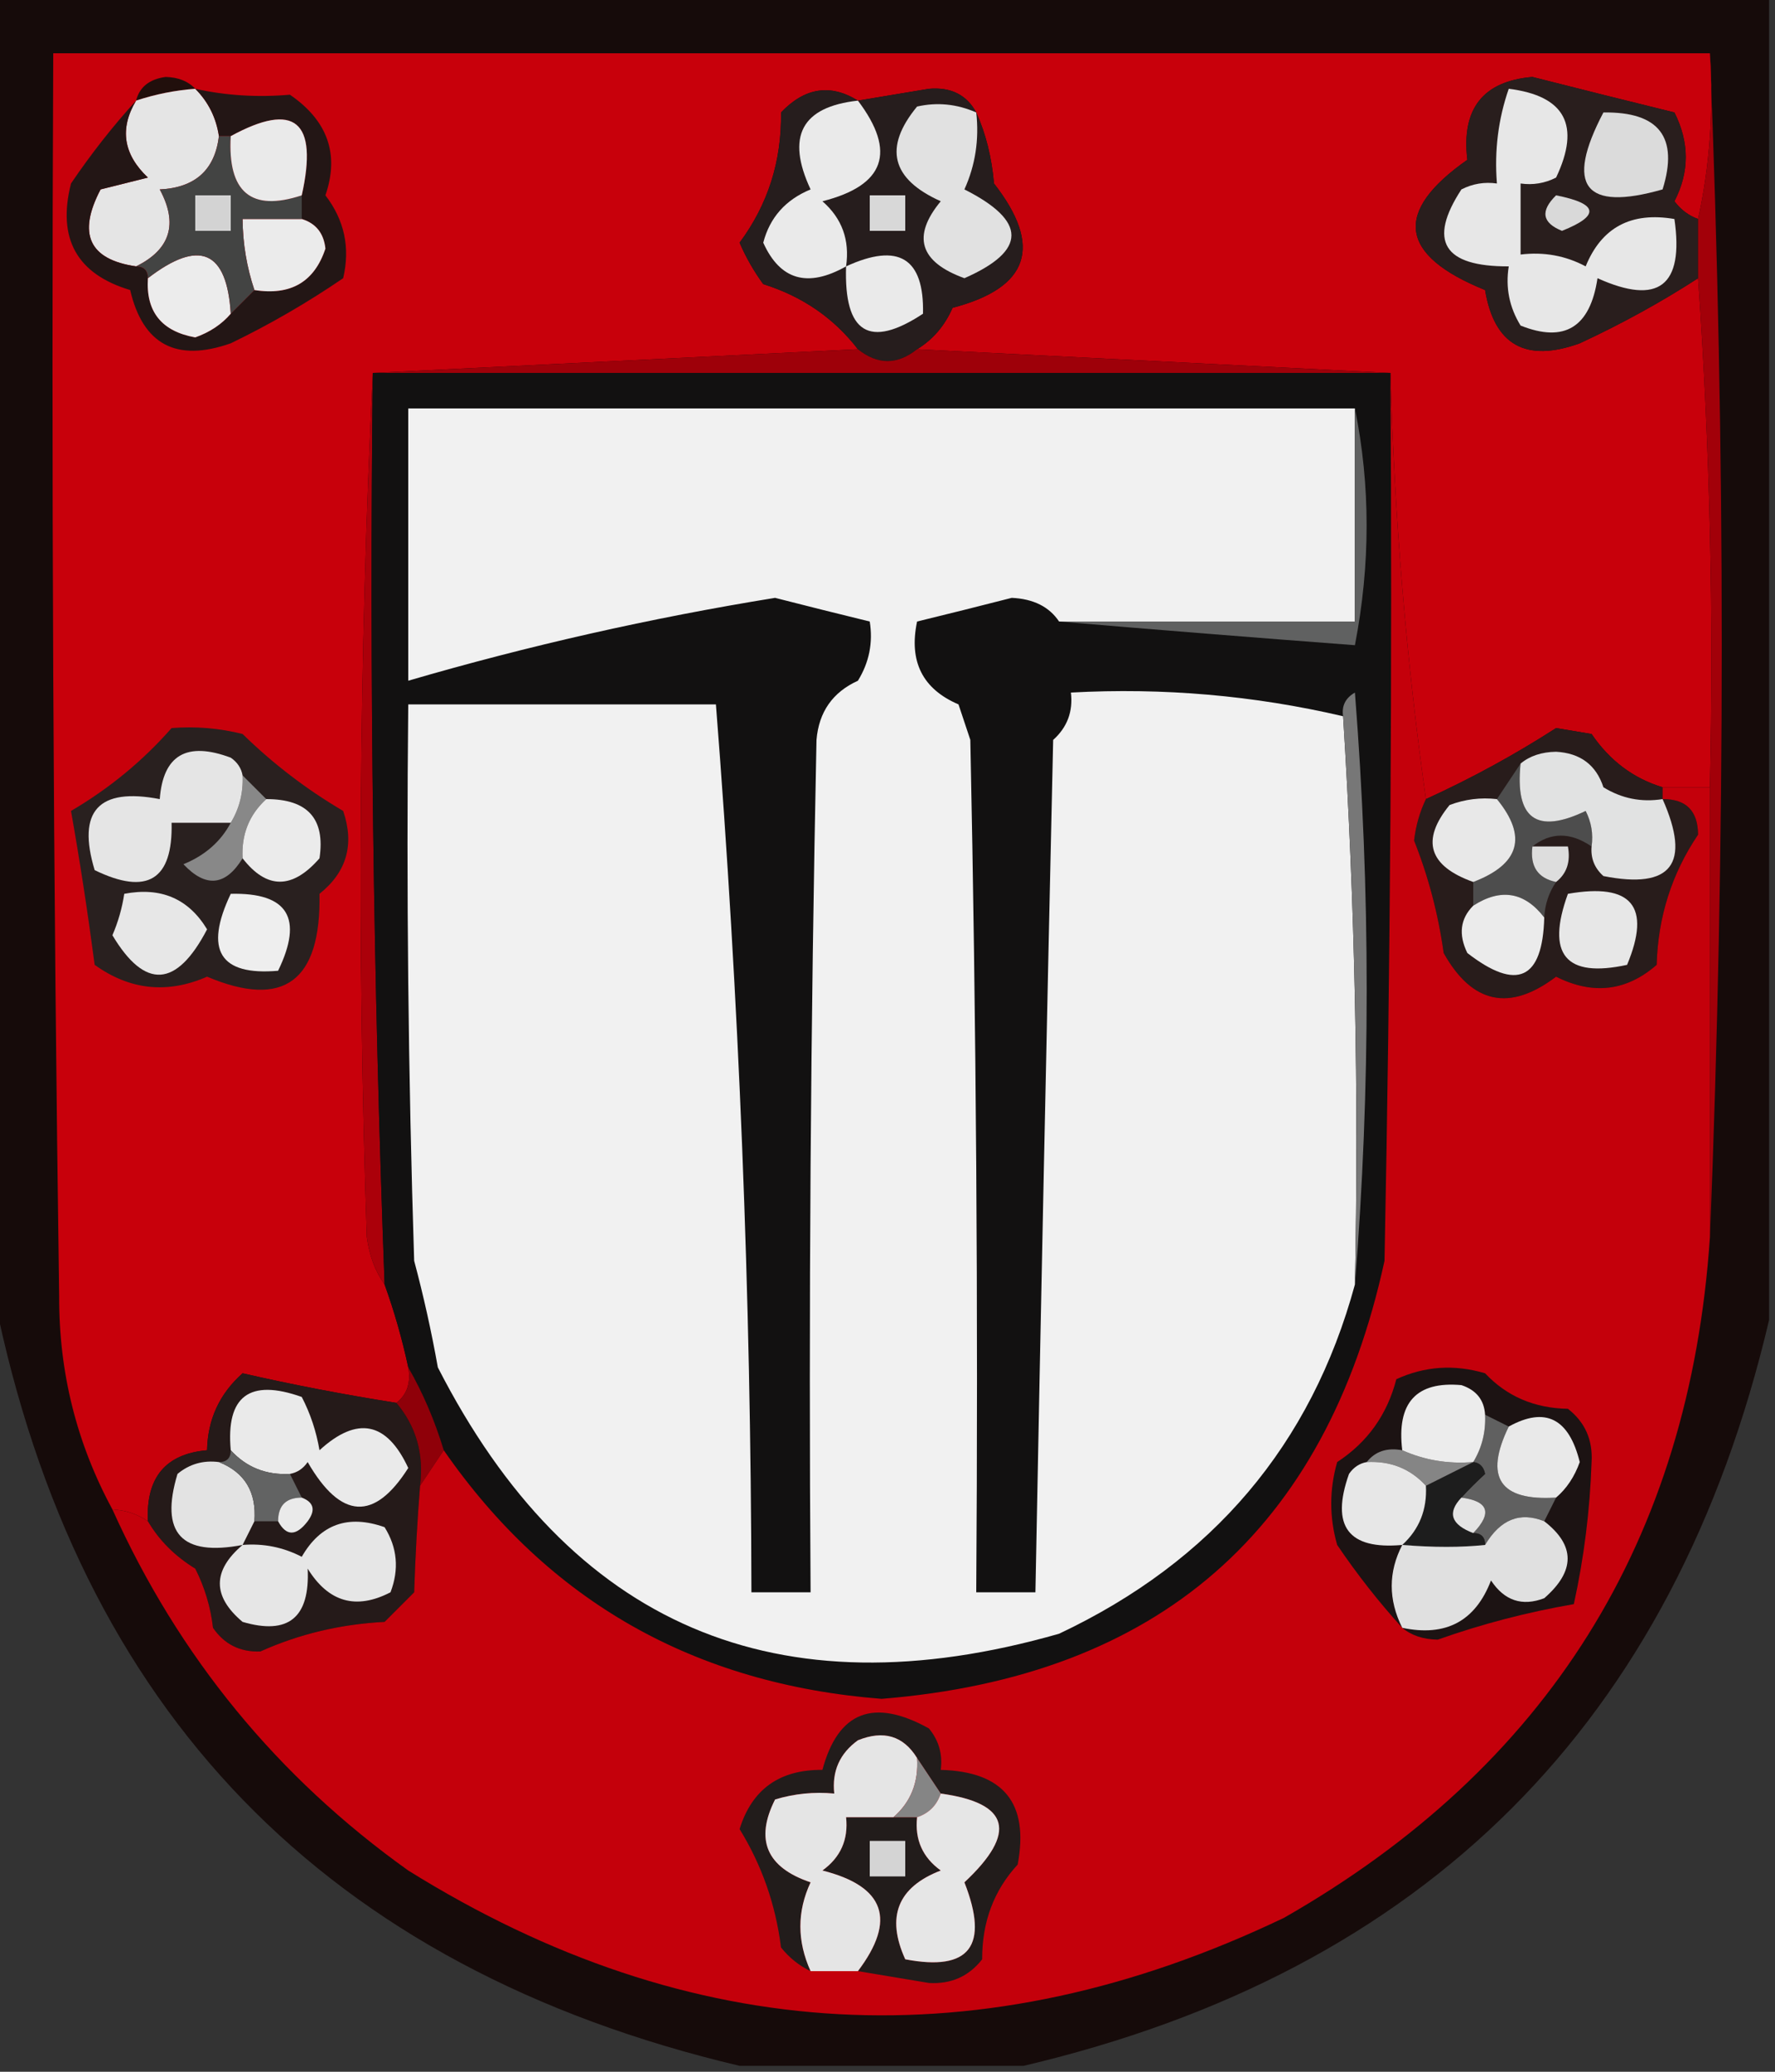 <?xml version="1.0" encoding="UTF-8"?>
<!DOCTYPE svg PUBLIC "-//W3C//DTD SVG 1.1//EN" "http://www.w3.org/Graphics/SVG/1.1/DTD/svg11.dtd">
<svg xmlns="http://www.w3.org/2000/svg" version="1.1" width="150px" height="175px" style="shape-rendering:geometricPrecision; text-rendering:geometricPrecision; image-rendering:optimizeQuality; fill-rule:evenodd; clip-rule:evenodd" xmlns:xlink="http://www.w3.org/1999/xlink">
<rect width="100%" height="100%" fill="#333333" stroke="none"/>
<g><path style="opacity:1" fill="#160b0a" d="M -0.5,-0.5 C 49.5,-0.5 99.5,-0.5 149.5,-0.5C 149.5,36.833 149.5,74.167 149.5,111.5C 141.5,145.5 120.5,166.5 86.5,174.5C 78.5,174.5 70.5,174.5 62.5,174.5C 27.574,166.242 6.574,144.576 -0.5,109.5C -0.5,72.833 -0.5,36.167 -0.5,-0.5 Z"/></g>
<g><path style="opacity:1" fill="#c8000b" d="M 144.5,4.5 C 144.819,9.363 144.486,14.03 143.5,18.5C 142.711,18.217 142.044,17.717 141.5,17C 142.777,14.534 142.777,12.034 141.5,9.5C 137.487,8.513 133.487,7.513 129.5,6.5C 125.321,6.857 123.487,9.19 124,13.5C 117.727,17.892 118.227,21.559 125.5,24.5C 126.274,29.15 128.94,30.65 133.5,29C 137.046,27.354 140.38,25.52 143.5,23.5C 144.496,37.657 144.829,51.99 144.5,66.5C 143.167,66.5 141.833,66.5 140.5,66.5C 138.035,65.753 136.035,64.253 134.5,62C 133.5,61.833 132.5,61.667 131.5,61.5C 128.014,63.745 124.348,65.745 120.5,67.5C 118.84,55.701 117.84,43.701 117.5,31.5C 104.167,30.833 90.833,30.167 77.5,29.5C 78.837,28.685 79.837,27.518 80.5,26C 86.979,24.307 88.146,20.807 84,15.5C 83.809,13.292 83.309,11.292 82.5,9.5C 81.688,8.007 80.355,7.34 78.5,7.5C 76.488,7.84 74.488,8.173 72.5,8.5C 70.183,7.058 68.016,7.392 66,9.5C 66.064,13.606 64.897,17.273 62.5,20.5C 63.04,21.748 63.707,22.915 64.5,24C 67.798,25.031 70.465,26.864 72.5,29.5C 58.833,30.167 45.167,30.833 31.5,31.5C 30.337,55.663 30.17,79.996 31,104.5C 31.21,106.058 31.71,107.391 32.5,108.5C 33.319,110.772 33.985,113.106 34.5,115.5C 34.737,116.791 34.404,117.791 33.5,118.5C 29.041,117.796 24.708,116.963 20.5,116C 18.549,117.734 17.549,119.901 17.5,122.5C 13.991,122.808 12.324,124.808 12.5,128.5C 11.609,127.89 10.609,127.557 9.5,127.5C 6.475,121.917 4.975,115.917 5,109.5C 4.5,74.502 4.333,39.502 4.5,4.5C 51.167,4.5 97.833,4.5 144.5,4.5 Z"/></g>
<g><path style="opacity:1" fill="#210f0c" d="M 16.5,7.5 C 14.784,7.629 13.117,7.962 11.5,8.5C 11.791,7.351 12.624,6.684 14,6.5C 15.07,6.528 15.903,6.861 16.5,7.5 Z"/></g>
<g><path style="opacity:1" fill="#e5e5e5" d="M 16.5,7.5 C 17.601,8.605 18.267,9.938 18.5,11.5C 18.158,14.355 16.491,15.855 13.5,16C 15.067,18.906 14.4,21.072 11.5,22.5C 7.527,21.924 6.527,19.758 8.5,16C 9.833,15.667 11.167,15.333 12.5,15C 10.42,13.039 10.086,10.872 11.5,8.5C 13.117,7.962 14.784,7.629 16.5,7.5 Z"/></g>
<g><path style="opacity:1" fill="#291e1d" d="M 143.5,18.5 C 143.5,20.167 143.5,21.833 143.5,23.5C 140.38,25.52 137.046,27.354 133.5,29C 128.94,30.65 126.274,29.15 125.5,24.5C 118.227,21.559 117.727,17.892 124,13.5C 123.487,9.19 125.321,6.857 129.5,6.5C 133.487,7.513 137.487,8.513 141.5,9.5C 142.777,12.034 142.777,14.534 141.5,17C 142.044,17.717 142.711,18.217 143.5,18.5 Z"/></g>
<g><path style="opacity:1" fill="#d9d9d9" d="M 131.5,16.5 C 135.075,17.207 135.242,18.207 132,19.5C 130.317,18.823 130.15,17.823 131.5,16.5 Z"/></g>
<g><path style="opacity:1" fill="#dbdbdb" d="M 135.5,9.5 C 140.207,9.431 141.873,11.597 140.5,16C 133.897,17.888 132.23,15.721 135.5,9.5 Z"/></g>
<g><path style="opacity:1" fill="#e7e7e7" d="M 127.5,7.5 C 132.262,8.092 133.596,10.592 131.5,15C 130.552,15.483 129.552,15.649 128.5,15.5C 128.5,17.5 128.5,19.5 128.5,21.5C 130.467,21.261 132.301,21.594 134,22.5C 135.342,19.206 137.842,17.872 141.5,18.5C 142.321,24.158 140.154,25.825 135,23.5C 134.381,27.649 132.215,28.982 128.5,27.5C 127.548,25.955 127.215,24.288 127.5,22.5C 121.984,22.527 120.651,20.36 123.5,16C 124.448,15.517 125.448,15.351 126.5,15.5C 126.279,12.721 126.612,10.055 127.5,7.5 Z"/></g>
<g><path style="opacity:1" fill="#231615" d="M 16.5,7.5 C 19.085,8.072 21.751,8.239 24.5,8C 27.695,10.194 28.695,13.027 27.5,16.5C 29.106,18.59 29.606,20.924 29,23.5C 25.966,25.572 22.799,27.405 19.5,29C 14.91,30.615 12.077,29.115 11,24.5C 6.49,23.151 4.823,20.151 6,15.5C 7.691,13.005 9.524,10.671 11.5,8.5C 10.086,10.872 10.42,13.039 12.5,15C 11.167,15.333 9.833,15.667 8.5,16C 6.527,19.758 7.527,21.924 11.5,22.5C 12.167,22.5 12.5,22.833 12.5,23.5C 12.316,26.321 13.649,27.988 16.5,28.5C 17.739,28.058 18.739,27.391 19.5,26.5C 20.167,25.833 20.833,25.167 21.5,24.5C 24.567,24.984 26.567,23.817 27.5,21C 27.361,19.699 26.695,18.866 25.5,18.5C 25.5,17.833 25.5,17.167 25.5,16.5C 26.903,10.22 24.903,8.554 19.5,11.5C 19.167,11.5 18.833,11.5 18.5,11.5C 18.267,9.938 17.601,8.605 16.5,7.5 Z"/></g>
<g><path style="opacity:1" fill="#ececec" d="M 19.5,26.5 C 18.739,27.391 17.739,28.058 16.5,28.5C 13.649,27.988 12.316,26.321 12.5,23.5C 16.843,20.16 19.177,21.16 19.5,26.5 Z"/></g>
<g><path style="opacity:1" fill="#ebebeb" d="M 25.5,18.5 C 26.695,18.866 27.361,19.699 27.5,21C 26.567,23.817 24.567,24.984 21.5,24.5C 20.851,22.565 20.517,20.565 20.5,18.5C 22.167,18.5 23.833,18.5 25.5,18.5 Z"/></g>
<g><path style="opacity:1" fill="#434443" d="M 18.5,11.5 C 18.833,11.5 19.167,11.5 19.5,11.5C 19.228,16.244 21.228,17.911 25.5,16.5C 25.5,17.167 25.5,17.833 25.5,18.5C 23.833,18.5 22.167,18.5 20.5,18.5C 20.517,20.565 20.851,22.565 21.5,24.5C 20.833,25.167 20.167,25.833 19.5,26.5C 19.177,21.16 16.843,20.16 12.5,23.5C 12.5,22.833 12.167,22.5 11.5,22.5C 14.4,21.072 15.067,18.906 13.5,16C 16.491,15.855 18.158,14.355 18.5,11.5 Z"/></g>
<g><path style="opacity:1" fill="#d3d3d3" d="M 16.5,16.5 C 17.5,16.5 18.5,16.5 19.5,16.5C 19.5,17.5 19.5,18.5 19.5,19.5C 18.5,19.5 17.5,19.5 16.5,19.5C 16.5,18.5 16.5,17.5 16.5,16.5 Z"/></g>
<g><path style="opacity:1" fill="#eaeaea" d="M 25.5,16.5 C 21.228,17.911 19.228,16.244 19.5,11.5C 24.903,8.554 26.903,10.22 25.5,16.5 Z"/></g>
<g><path style="opacity:1" fill="#a20009" d="M 144.5,4.5 C 145.833,37.833 145.833,71.167 144.5,104.5C 144.5,91.833 144.5,79.167 144.5,66.5C 144.829,51.99 144.496,37.657 143.5,23.5C 143.5,21.833 143.5,20.167 143.5,18.5C 144.486,14.03 144.819,9.363 144.5,4.5 Z"/></g>
<g><path style="opacity:1" fill="#261d1d" d="M 72.5,8.5 C 74.488,8.173 76.488,7.84 78.5,7.5C 80.355,7.34 81.688,8.007 82.5,9.5C 83.309,11.292 83.809,13.292 84,15.5C 88.146,20.807 86.979,24.307 80.5,26C 79.837,27.518 78.837,28.685 77.5,29.5C 75.833,30.833 74.167,30.833 72.5,29.5C 70.465,26.864 67.798,25.031 64.5,24C 63.707,22.915 63.04,21.748 62.5,20.5C 64.897,17.273 66.064,13.606 66,9.5C 68.016,7.392 70.183,7.058 72.5,8.5 Z"/></g>
<g><path style="opacity:1" fill="#eaeaea" d="M 71.5,22.5 C 75.939,20.462 78.106,21.795 78,26.5C 73.478,29.482 71.311,28.148 71.5,22.5 Z"/></g>
<g><path style="opacity:1" fill="#e1e1e1" d="M 82.5,9.5 C 82.756,11.793 82.423,13.959 81.5,16C 86.797,18.671 86.797,21.171 81.5,23.5C 77.715,22.128 77.049,19.961 79.5,17C 75.316,15.125 74.649,12.459 77.5,9C 79.197,8.616 80.863,8.782 82.5,9.5 Z"/></g>
<g><path style="opacity:1" fill="#d8d8d8" d="M 73.5,16.5 C 74.5,16.5 75.5,16.5 76.5,16.5C 76.5,17.5 76.5,18.5 76.5,19.5C 75.5,19.5 74.5,19.5 73.5,19.5C 73.5,18.5 73.5,17.5 73.5,16.5 Z"/></g>
<g><path style="opacity:1" fill="#eaeaea" d="M 72.5,8.5 C 75.777,12.834 74.777,15.668 69.5,17C 71.155,18.444 71.822,20.278 71.5,22.5C 68.258,24.33 65.925,23.663 64.5,20.5C 65.054,18.372 66.387,16.872 68.5,16C 66.409,11.522 67.742,9.022 72.5,8.5 Z"/></g>
<g><path style="opacity:1" fill="#9e0009" d="M 72.5,29.5 C 74.167,30.833 75.833,30.833 77.5,29.5C 90.833,30.167 104.167,30.833 117.5,31.5C 88.833,31.5 60.167,31.5 31.5,31.5C 45.167,30.833 58.833,30.167 72.5,29.5 Z"/></g>
<g><path style="opacity:1" fill="#ab000a" d="M 31.5,31.5 C 31.213,57.188 31.547,82.855 32.5,108.5C 31.71,107.391 31.21,106.058 31,104.5C 30.17,79.996 30.337,55.663 31.5,31.5 Z"/></g>
<g><path style="opacity:1" fill="#121111" d="M 31.5,31.5 C 60.167,31.5 88.833,31.5 117.5,31.5C 117.667,56.502 117.5,81.502 117,106.5C 112.05,129.276 97.883,141.61 74.5,143.5C 58.679,142.261 46.346,135.261 37.5,122.5C 36.736,119.982 35.736,117.649 34.5,115.5C 33.985,113.106 33.319,110.772 32.5,108.5C 31.547,82.855 31.213,57.188 31.5,31.5 Z"/></g>
<g><path style="opacity:1" fill="#f1f1f1" d="M 114.5,34.5 C 114.5,40.5 114.5,46.5 114.5,52.5C 106.167,52.5 97.833,52.5 89.5,52.5C 88.666,51.252 87.333,50.585 85.5,50.5C 82.802,51.191 80.135,51.858 77.5,52.5C 76.789,55.864 77.956,58.197 81,59.5C 81.333,60.5 81.667,61.5 82,62.5C 82.5,86.498 82.667,110.498 82.5,134.5C 84.167,134.5 85.833,134.5 87.5,134.5C 87.957,110.501 88.457,86.501 89,62.5C 90.188,61.437 90.688,60.103 90.5,58.5C 98.296,58.075 105.963,58.742 113.5,60.5C 114.496,76.325 114.83,92.325 114.5,108.5C 110.809,122.043 102.476,131.876 89.5,138C 65.657,144.82 48.157,137.32 37,115.5C 36.461,112.471 35.794,109.471 35,106.5C 34.5,90.837 34.333,75.17 34.5,59.5C 43.167,59.5 51.833,59.5 60.5,59.5C 62.457,84.377 63.457,109.377 63.5,134.5C 65.167,134.5 66.833,134.5 68.5,134.5C 68.333,110.498 68.5,86.498 69,62.5C 69.197,60.139 70.364,58.472 72.5,57.5C 73.452,55.955 73.785,54.288 73.5,52.5C 70.865,51.858 68.198,51.191 65.5,50.5C 55.007,52.198 44.673,54.532 34.5,57.5C 34.5,49.833 34.5,42.167 34.5,34.5C 61.167,34.5 87.833,34.5 114.5,34.5 Z"/></g>
<g><path style="opacity:1" fill="#606161" d="M 114.5,34.5 C 115.818,41.011 115.818,47.678 114.5,54.5C 106.038,53.861 97.704,53.194 89.5,52.5C 97.833,52.5 106.167,52.5 114.5,52.5C 114.5,46.5 114.5,40.5 114.5,34.5 Z"/></g>
<g><path style="opacity:1" fill="#29201f" d="M 14.5,61.5 C 16.527,61.338 18.527,61.505 20.5,62C 23.074,64.516 25.907,66.683 29,68.5C 29.969,71.329 29.303,73.662 27,75.5C 27.139,82.897 23.973,85.231 17.5,82.5C 14.138,83.967 10.971,83.634 8,81.5C 7.408,77.01 6.741,72.677 6,68.5C 9.237,66.601 12.07,64.268 14.5,61.5 Z"/></g>
<g><path style="opacity:1" fill="#eeeeee" d="M 19.5,75.5 C 24.328,75.385 25.661,77.552 23.5,82C 18.57,82.427 17.237,80.26 19.5,75.5 Z"/></g>
<g><path style="opacity:1" fill="#e7e7e7" d="M 10.5,75.5 C 13.596,74.907 15.929,75.907 17.5,78.5C 14.921,83.438 12.255,83.605 9.5,79C 9.989,77.862 10.322,76.695 10.5,75.5 Z"/></g>
<g><path style="opacity:1" fill="#888888" d="M 20.5,65.5 C 21.167,66.167 21.833,66.833 22.5,67.5C 21.058,68.82 20.392,70.486 20.5,72.5C 19.063,74.843 17.396,75.01 15.5,73C 17.319,72.26 18.652,71.093 19.5,69.5C 20.234,68.292 20.567,66.959 20.5,65.5 Z"/></g>
<g><path style="opacity:1" fill="#ebebeb" d="M 22.5,67.5 C 26,67.495 27.5,69.162 27,72.5C 24.707,75.134 22.54,75.134 20.5,72.5C 20.392,70.486 21.058,68.82 22.5,67.5 Z"/></g>
<g><path style="opacity:1" fill="#e5e5e5" d="M 20.5,65.5 C 20.567,66.959 20.234,68.292 19.5,69.5C 17.833,69.5 16.167,69.5 14.5,69.5C 14.615,74.328 12.448,75.661 8,73.5C 6.491,68.507 8.325,66.507 13.5,67.5C 13.78,63.775 15.78,62.608 19.5,64C 20.056,64.383 20.389,64.883 20.5,65.5 Z"/></g>
<g><path style="opacity:1" fill="#777777" d="M 114.5,108.5 C 114.83,92.325 114.496,76.325 113.5,60.5C 113.369,59.624 113.702,58.957 114.5,58.5C 115.827,75.329 115.827,91.995 114.5,108.5 Z"/></g>
<g><path style="opacity:1" fill="#281c1b" d="M 140.5,66.5 C 140.5,66.833 140.5,67.167 140.5,67.5C 142.484,67.484 143.484,68.484 143.5,70.5C 141.28,73.785 140.113,77.451 140,81.5C 137.447,83.729 134.614,84.062 131.5,82.5C 127.579,85.471 124.412,84.805 122,80.5C 121.545,77.219 120.711,74.052 119.5,71C 119.648,69.744 119.982,68.577 120.5,67.5C 124.348,65.745 128.014,63.745 131.5,61.5C 132.5,61.667 133.5,61.833 134.5,62C 136.035,64.253 138.035,65.753 140.5,66.5 Z"/></g>
<g><path style="opacity:1" fill="#4d4d4d" d="M 128.5,64.5 C 128.015,69.159 129.848,70.492 134,68.5C 134.483,69.448 134.649,70.448 134.5,71.5C 132.716,70.28 131.05,70.28 129.5,71.5C 129.285,73.179 129.952,74.179 131.5,74.5C 130.89,75.391 130.557,76.391 130.5,77.5C 128.831,75.338 126.831,75.005 124.5,76.5C 124.5,75.833 124.5,75.167 124.5,74.5C 128.426,73.001 129.093,70.668 126.5,67.5C 127.167,66.5 127.833,65.5 128.5,64.5 Z"/></g>
<g><path style="opacity:1" fill="#e1e2e2" d="M 140.5,67.5 C 142.926,72.972 141.259,75.139 135.5,74C 134.748,73.329 134.414,72.496 134.5,71.5C 134.649,70.448 134.483,69.448 134,68.5C 129.848,70.492 128.015,69.159 128.5,64.5C 129.274,63.853 130.274,63.52 131.5,63.5C 133.552,63.616 134.885,64.616 135.5,66.5C 137.045,67.452 138.712,67.785 140.5,67.5 Z"/></g>
<g><path style="opacity:1" fill="#251a19" d="M 33.5,118.5 C 35.167,120.479 35.834,122.812 35.5,125.5C 35.271,128.337 35.104,131.337 35,134.5C 34.167,135.333 33.333,136.167 32.5,137C 28.78,137.192 25.28,138.025 22,139.5C 20.289,139.561 18.956,138.894 18,137.5C 17.798,135.744 17.298,134.078 16.5,132.5C 14.784,131.451 13.451,130.118 12.5,128.5C 12.324,124.808 13.991,122.808 17.5,122.5C 17.549,119.901 18.549,117.734 20.5,116C 24.708,116.963 29.041,117.796 33.5,118.5 Z"/></g>
<g><path style="opacity:1" fill="#8f0009" d="M 34.5,115.5 C 35.736,117.649 36.736,119.982 37.5,122.5C 36.833,123.5 36.167,124.5 35.5,125.5C 35.834,122.812 35.167,120.479 33.5,118.5C 34.404,117.791 34.737,116.791 34.5,115.5 Z"/></g>
<g><path style="opacity:1" fill="#eaeaea" d="M 24.5,124.5 C 22.486,124.608 20.82,123.942 19.5,122.5C 19.083,117.932 21.083,116.432 25.5,118C 26.227,119.399 26.727,120.899 27,122.5C 30.187,119.589 32.687,120.089 34.5,124C 31.631,128.518 28.798,128.351 26,123.5C 25.617,124.056 25.117,124.389 24.5,124.5 Z"/></g>
<g><path style="opacity:1" fill="#e3e3e3" d="M 18.5,123.5 C 20.69,124.374 21.69,126.041 21.5,128.5C 21.167,129.167 20.833,129.833 20.5,130.5C 15.325,131.493 13.491,129.493 15,124.5C 16.011,123.663 17.178,123.33 18.5,123.5 Z"/></g>
<g><path style="opacity:1" fill="#626363" d="M 19.5,122.5 C 20.82,123.942 22.486,124.608 24.5,124.5C 24.833,125.167 25.167,125.833 25.5,126.5C 24.167,126.5 23.5,127.167 23.5,128.5C 22.833,128.5 22.167,128.5 21.5,128.5C 21.69,126.041 20.69,124.374 18.5,123.5C 19.167,123.5 19.5,123.167 19.5,122.5 Z"/></g>
<g><path style="opacity:1" fill="#c4000b" d="M 117.5,31.5 C 117.84,43.701 118.84,55.701 120.5,67.5C 119.982,68.577 119.648,69.744 119.5,71C 120.711,74.052 121.545,77.219 122,80.5C 124.412,84.805 127.579,85.471 131.5,82.5C 134.614,84.062 137.447,83.729 140,81.5C 140.113,77.451 141.28,73.785 143.5,70.5C 143.484,68.484 142.484,67.484 140.5,67.5C 140.5,67.167 140.5,66.833 140.5,66.5C 141.833,66.5 143.167,66.5 144.5,66.5C 144.5,79.167 144.5,91.833 144.5,104.5C 142.778,130.113 130.778,149.28 108.5,162C 83.015,174.181 58.349,172.848 34.5,158C 23.428,150.093 15.095,139.927 9.5,127.5C 10.609,127.557 11.609,127.89 12.5,128.5C 13.451,130.118 14.784,131.451 16.5,132.5C 17.298,134.078 17.798,135.744 18,137.5C 18.956,138.894 20.289,139.561 22,139.5C 25.28,138.025 28.78,137.192 32.5,137C 33.333,136.167 34.167,135.333 35,134.5C 35.104,131.337 35.271,128.337 35.5,125.5C 36.167,124.5 36.833,123.5 37.5,122.5C 46.346,135.261 58.679,142.261 74.5,143.5C 97.883,141.61 112.05,129.276 117,106.5C 117.5,81.502 117.667,56.502 117.5,31.5 Z"/></g>
<g><path style="opacity:1" fill="#e7e7e7" d="M 132.5,75.5 C 137.895,74.555 139.561,76.555 137.5,81.5C 132.303,82.63 130.636,80.63 132.5,75.5 Z"/></g>
<g><path style="opacity:1" fill="#ebebeb" d="M 130.5,77.5 C 130.36,82.747 128.194,83.747 124,80.5C 123.235,78.934 123.402,77.601 124.5,76.5C 126.831,75.005 128.831,75.338 130.5,77.5 Z"/></g>
<g><path style="opacity:1" fill="#dddddd" d="M 129.5,71.5 C 130.5,71.5 131.5,71.5 132.5,71.5C 132.737,72.791 132.404,73.791 131.5,74.5C 129.952,74.179 129.285,73.179 129.5,71.5 Z"/></g>
<g><path style="opacity:1" fill="#e8e8e8" d="M 126.5,67.5 C 129.093,70.668 128.426,73.001 124.5,74.5C 120.729,73.15 120.062,70.983 122.5,68C 123.793,67.51 125.127,67.343 126.5,67.5 Z"/></g>
<g><path style="opacity:1" fill="#1c1313" d="M 118.5,137.5 C 116.524,135.329 114.691,132.995 113,130.5C 112.333,128.167 112.333,125.833 113,123.5C 115.559,121.83 117.225,119.497 118,116.5C 120.401,115.398 122.901,115.231 125.5,116C 127.337,117.952 129.671,118.952 132.5,119C 133.944,120.126 134.61,121.626 134.5,123.5C 134.362,127.573 133.862,131.573 133,135.5C 129.054,136.18 125.22,137.18 121.5,138.5C 120.274,138.48 119.274,138.147 118.5,137.5 Z"/></g>
<g><path style="opacity:1" fill="#606060" d="M 125.5,119.5 C 126.167,119.833 126.833,120.167 127.5,120.5C 125.406,124.799 126.74,126.799 131.5,126.5C 131.167,127.167 130.833,127.833 130.5,128.5C 128.452,127.674 126.785,128.341 125.5,130.5C 125.5,129.833 125.167,129.5 124.5,129.5C 126.129,127.804 125.796,126.804 123.5,126.5C 124.091,125.849 124.757,125.182 125.5,124.5C 125.376,123.893 125.043,123.56 124.5,123.5C 125.234,122.292 125.567,120.959 125.5,119.5 Z"/></g>
<g><path style="opacity:1" fill="#1d1d1d" d="M 124.5,123.5 C 125.043,123.56 125.376,123.893 125.5,124.5C 124.757,125.182 124.091,125.849 123.5,126.5C 122.285,127.779 122.618,128.779 124.5,129.5C 125.167,129.5 125.5,129.833 125.5,130.5C 123.477,130.715 121.144,130.715 118.5,130.5C 119.942,129.18 120.608,127.514 120.5,125.5C 121.833,124.833 123.167,124.167 124.5,123.5 Z"/></g>
<g><path style="opacity:1" fill="#858585" d="M 115.5,123.5 C 116.209,122.596 117.209,122.263 118.5,122.5C 120.379,123.341 122.379,123.675 124.5,123.5C 123.167,124.167 121.833,124.833 120.5,125.5C 119.18,124.058 117.514,123.392 115.5,123.5 Z"/></g>
<g><path style="opacity:1" fill="#e7e7e7" d="M 115.5,123.5 C 117.514,123.392 119.18,124.058 120.5,125.5C 120.608,127.514 119.942,129.18 118.5,130.5C 113.932,130.917 112.432,128.917 114,124.5C 114.383,123.944 114.883,123.611 115.5,123.5 Z"/></g>
<g><path style="opacity:1" fill="#e9e9e9" d="M 131.5,126.5 C 126.74,126.799 125.406,124.799 127.5,120.5C 130.586,118.798 132.586,119.798 133.5,123.5C 133.058,124.739 132.391,125.739 131.5,126.5 Z"/></g>
<g><path style="opacity:1" fill="#ececec" d="M 125.5,119.5 C 125.567,120.959 125.234,122.292 124.5,123.5C 122.379,123.675 120.379,123.341 118.5,122.5C 118.014,118.491 119.68,116.658 123.5,117C 124.756,117.417 125.423,118.25 125.5,119.5 Z"/></g>
<g><path style="opacity:1" fill="#eaeaea" d="M 25.5,126.5 C 26.525,126.897 26.692,127.563 26,128.5C 25.023,129.774 24.189,129.774 23.5,128.5C 23.5,127.167 24.167,126.5 25.5,126.5 Z"/></g>
<g><path style="opacity:1" fill="#e4e4e4" d="M 123.5,126.5 C 125.796,126.804 126.129,127.804 124.5,129.5C 122.618,128.779 122.285,127.779 123.5,126.5 Z"/></g>
<g><path style="opacity:1" fill="#e6e6e6" d="M 20.5,130.5 C 22.262,130.357 23.929,130.691 25.5,131.5C 27.088,128.743 29.421,127.91 32.5,129C 33.576,130.726 33.743,132.559 33,134.5C 30.088,136.005 27.755,135.338 26,132.5C 26.203,136.637 24.37,138.137 20.5,137C 17.939,134.844 17.939,132.677 20.5,130.5 Z"/></g>
<g><path style="opacity:1" fill="#e0e0e0" d="M 130.5,128.5 C 133.134,130.54 133.134,132.707 130.5,135C 128.633,135.711 127.133,135.211 126,133.5C 124.682,136.941 122.182,138.275 118.5,137.5C 117.314,135.126 117.314,132.792 118.5,130.5C 121.144,130.715 123.477,130.715 125.5,130.5C 126.785,128.341 128.452,127.674 130.5,128.5 Z"/></g>
<g><path style="opacity:1" fill="#221c1b" d="M 72.5,166.5 C 75.777,162.166 74.777,159.332 69.5,158C 71.037,156.89 71.704,155.39 71.5,153.5C 72.833,153.5 74.167,153.5 75.5,153.5C 76.167,153.5 76.833,153.5 77.5,153.5C 77.296,155.39 77.963,156.89 79.5,158C 75.864,159.402 74.864,161.902 76.5,165.5C 81.943,166.543 83.609,164.376 81.5,159C 85.995,154.797 85.328,152.297 79.5,151.5C 78.833,150.5 78.167,149.5 77.5,148.5C 76.341,146.623 74.674,146.123 72.5,147C 70.963,148.11 70.296,149.61 70.5,151.5C 68.801,151.34 67.134,151.506 65.5,152C 63.777,155.408 64.777,157.741 68.5,159C 67.351,161.459 67.351,163.959 68.5,166.5C 67.542,166.047 66.708,165.381 66,164.5C 65.551,160.895 64.384,157.562 62.5,154.5C 63.547,151.135 65.881,149.468 69.5,149.5C 70.82,144.571 73.82,143.404 78.5,146C 79.337,147.011 79.67,148.178 79.5,149.5C 84.813,149.644 86.979,152.31 86,157.5C 83.988,159.682 82.988,162.349 83,165.5C 81.874,166.944 80.374,167.61 78.5,167.5C 76.488,167.16 74.488,166.827 72.5,166.5 Z"/></g>
<g><path style="opacity:1" fill="#e5e5e5" d="M 77.5,148.5 C 77.635,150.554 76.968,152.221 75.5,153.5C 74.167,153.5 72.833,153.5 71.5,153.5C 71.704,155.39 71.037,156.89 69.5,158C 74.777,159.332 75.777,162.166 72.5,166.5C 71.167,166.5 69.833,166.5 68.5,166.5C 67.351,163.959 67.351,161.459 68.5,159C 64.777,157.741 63.777,155.408 65.5,152C 67.134,151.506 68.801,151.34 70.5,151.5C 70.296,149.61 70.963,148.11 72.5,147C 74.674,146.123 76.341,146.623 77.5,148.5 Z"/></g>
<g><path style="opacity:1" fill="#858585" d="M 77.5,148.5 C 78.167,149.5 78.833,150.5 79.5,151.5C 79.167,152.5 78.5,153.167 77.5,153.5C 76.833,153.5 76.167,153.5 75.5,153.5C 76.968,152.221 77.635,150.554 77.5,148.5 Z"/></g>
<g><path style="opacity:1" fill="#d4d4d4" d="M 73.5,155.5 C 74.5,155.5 75.5,155.5 76.5,155.5C 76.5,156.5 76.5,157.5 76.5,158.5C 75.5,158.5 74.5,158.5 73.5,158.5C 73.5,157.5 73.5,156.5 73.5,155.5 Z"/></g>
<g><path style="opacity:1" fill="#e6e6e6" d="M 79.5,151.5 C 85.328,152.297 85.995,154.797 81.5,159C 83.609,164.376 81.943,166.543 76.5,165.5C 74.864,161.902 75.864,159.402 79.5,158C 77.963,156.89 77.296,155.39 77.5,153.5C 78.5,153.167 79.167,152.5 79.5,151.5 Z"/></g>
</svg>

